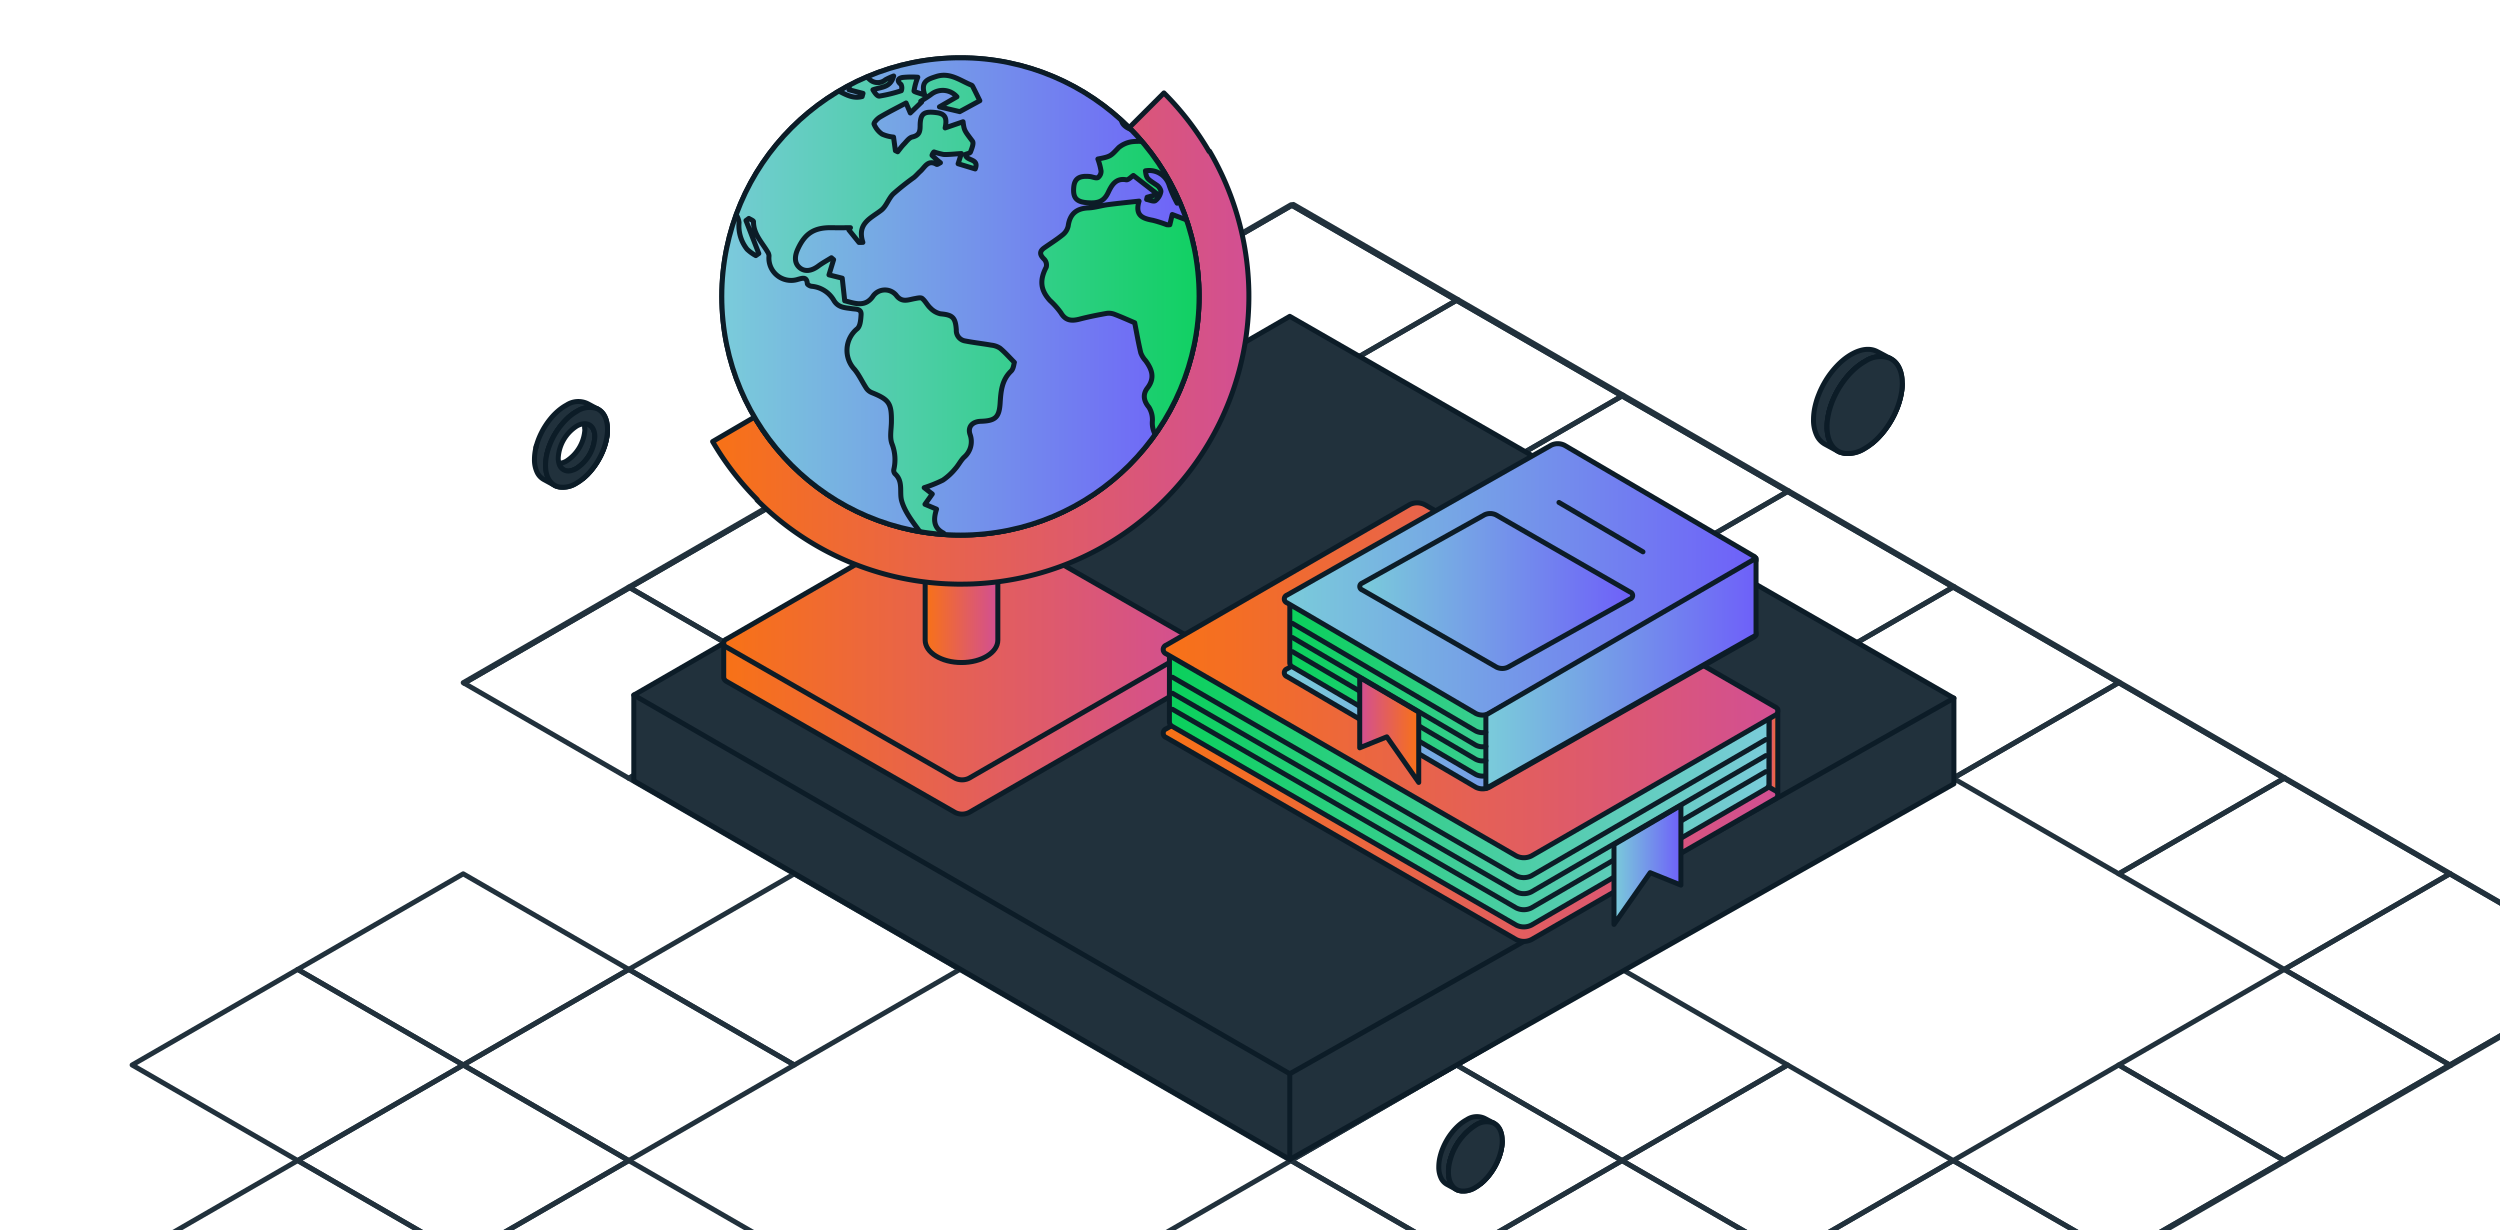 <svg xmlns="http://www.w3.org/2000/svg" xmlns:xlink="http://www.w3.org/1999/xlink" id="dh_-_speakers" data-name="dh - speakers" viewBox="0 0 500 246"><defs><clipPath id="clip-path"><rect width="500" height="246" fill="none"/></clipPath><linearGradient id="linear-gradient" x1="144.741" x2="239.436" y1="135.576" y2="135.576" gradientUnits="userSpaceOnUse"><stop offset="0" stop-color="#f87216"/><stop offset="1" stop-color="#d24f93"/></linearGradient><linearGradient id="linear-gradient-2" x1="144.741" x2="239.436" y1="128.723" y2="128.723" xlink:href="#linear-gradient"/><linearGradient id="linear-gradient-3" x1="185.033" x2="199.567" y1="107.014" y2="107.014" xlink:href="#linear-gradient"/><linearGradient id="linear-gradient-4" x1="142.526" x2="249.787" y1="67.711" y2="67.711" xlink:href="#linear-gradient"/><linearGradient id="linear-gradient-5" x1="144.361" x2="239.815" y1="59.287" y2="59.287" gradientUnits="userSpaceOnUse"><stop offset="0" stop-color="#0ad05b"/><stop offset="1" stop-color="#7accda"/></linearGradient><linearGradient id="linear-gradient-6" x1="144.361" x2="239.815" y1="59.287" y2="59.287" gradientUnits="userSpaceOnUse"><stop offset="0" stop-color="#7accda"/><stop offset=".998" stop-color="#6e60f9"/></linearGradient><clipPath id="clip-path-2"><circle cx="192.088" cy="59.287" r="47.727" fill="none" stroke="#0c1c27" stroke-linecap="round" stroke-linejoin="round"/></clipPath><linearGradient id="linear-gradient-7" x1="139.228" x2="246.154" y1="59.485" y2="59.485" gradientUnits="userSpaceOnUse"><stop offset="0" stop-color="#7accda"/><stop offset="1" stop-color="#0ad05b"/></linearGradient><linearGradient id="linear-gradient-8" x1="353.795" x2="355.559" y1="150.578" y2="150.578" gradientUnits="userSpaceOnUse"><stop offset="0" stop-color="#d24f93"/><stop offset="1" stop-color="#f87216"/></linearGradient><linearGradient id="linear-gradient-9" x1="232.642" x2="355.559" y1="152.792" y2="152.792" xlink:href="#linear-gradient"/><linearGradient id="linear-gradient-10" x1="233.879" x2="353.795" y1="157.475" y2="157.475" xlink:href="#linear-gradient-5"/><linearGradient id="linear-gradient-11" x1="232.642" x2="355.559" y1="136.058" y2="136.058" xlink:href="#linear-gradient"/><linearGradient id="linear-gradient-12" x1="322.796" x2="336.181" y1="172.972" y2="172.972" xlink:href="#linear-gradient-6"/><linearGradient id="linear-gradient-13" x1="256.864" x2="351.208" y1="130.632" y2="130.632" xlink:href="#linear-gradient-6"/><linearGradient id="linear-gradient-14" x1="257.954" x2="349.652" y1="133.512" y2="133.512" xlink:href="#linear-gradient-5"/><linearGradient id="linear-gradient-15" x1="256.864" x2="351.208" y1="115.877" y2="115.877" xlink:href="#linear-gradient-6"/><linearGradient id="linear-gradient-16" x1="271.956" x2="326.531" y1="118.201" y2="118.201" xlink:href="#linear-gradient-6"/><linearGradient id="linear-gradient-17" x1="311.792" x2="328.592" y1="105.428" y2="105.428" xlink:href="#linear-gradient-6"/><linearGradient id="linear-gradient-18" x1="297.175" x2="351.208" y1="134.671" y2="134.671" xlink:href="#linear-gradient-6"/><linearGradient id="linear-gradient-19" x1="139.999" x2="151.802" y1="145.989" y2="145.989" gradientTransform="matrix(-1, 0, 0, 1, 423.745, 0)" xlink:href="#linear-gradient"/></defs><g clip-path="url(#clip-path)"><polygon fill="none" stroke="#21313c" stroke-linecap="round" stroke-linejoin="round" points="225.079 60.073 258.189 40.958 258.372 41.063 225.263 60.179 225.079 60.073"/><polygon fill="none" stroke="#21313c" stroke-linecap="round" stroke-linejoin="round" points="92.826 136.641 92.643 136.535 125.752 117.42 125.935 117.526 92.826 136.641"/><polygon fill="none" stroke="#21313c" stroke-linecap="round" stroke-linejoin="round" points="159.044 98.41 158.861 98.304 191.97 79.189 192.154 79.294 159.044 98.41"/><polygon fill="none" stroke="#21313c" stroke-linecap="round" stroke-linejoin="round" points="125.935 117.526 125.752 117.42 158.861 98.304 159.044 98.41 125.935 117.526"/><polygon fill="none" stroke="#21313c" stroke-linecap="round" stroke-linejoin="round" points="225.263 60.179 192.154 79.294 191.97 79.189 225.079 60.073 225.263 60.179"/><polygon fill="none" stroke="#21313c" stroke-linecap="round" stroke-linejoin="round" points="324.407 155.651 357.516 136.535 390.625 155.651 357.516 174.767 324.407 155.651"/><polygon fill="none" stroke="#21313c" stroke-linecap="round" stroke-linejoin="round" points="357.516 212.997 390.625 232.113 357.516 251.229 324.407 232.113 357.516 212.997"/><polygon fill="none" stroke="#21313c" stroke-linecap="round" stroke-linejoin="round" points="324.407 232.113 357.516 251.229 324.407 270.344 291.298 251.228 324.407 232.113"/><polygon fill="none" stroke="#21313c" stroke-linecap="round" stroke-linejoin="round" points="225.079 136.535 191.97 117.42 225.079 98.304 258.188 117.42 225.079 136.535"/><polygon fill="none" stroke="#21313c" stroke-linecap="round" stroke-linejoin="round" points="158.861 174.766 125.752 155.651 158.861 136.535 191.97 155.651 158.861 174.766"/><polygon fill="none" stroke="#21313c" stroke-linecap="round" stroke-linejoin="round" points="258.188 117.42 225.079 98.304 258.189 79.189 291.298 98.304 258.188 117.42"/><polygon fill="none" stroke="#21313c" stroke-linecap="round" stroke-linejoin="round" points="258.189 79.189 291.298 60.073 324.407 79.189 291.298 98.304 258.189 79.189"/><polygon fill="none" stroke="#21313c" stroke-linecap="round" stroke-linejoin="round" points="291.298 136.535 324.407 117.42 357.516 136.535 324.407 155.651 291.298 136.535"/><polygon fill="none" stroke="#21313c" stroke-linecap="round" stroke-linejoin="round" points="191.97 155.651 158.861 136.535 191.97 117.42 225.079 136.535 191.97 155.651"/><polygon fill="none" stroke="#21313c" stroke-linecap="round" stroke-linejoin="round" points="92.643 251.228 59.534 270.344 26.425 251.229 59.534 232.113 92.643 251.228"/><polygon fill="none" stroke="#21313c" stroke-linecap="round" stroke-linejoin="round" points="59.534 232.113 26.425 212.997 59.534 193.882 92.643 212.997 59.534 232.113"/><polygon fill="none" stroke="#21313c" stroke-linecap="round" stroke-linejoin="round" points="92.643 212.997 59.534 193.882 92.643 174.766 125.752 193.882 92.643 212.997"/><polygon fill="none" stroke="#21313c" stroke-linecap="round" stroke-linejoin="round" points="225.079 174.766 191.97 155.651 225.079 136.535 258.189 155.651 225.079 174.766"/><polygon fill="none" stroke="#21313c" stroke-linecap="round" stroke-linejoin="round" points="258.189 155.651 291.298 136.535 324.407 155.651 291.298 174.766 258.189 155.651"/><polygon fill="none" stroke="#21313c" stroke-linecap="round" stroke-linejoin="round" points="225.079 212.997 191.97 193.882 225.079 174.766 258.188 193.882 225.079 212.997"/><polygon fill="none" stroke="#21313c" stroke-linecap="round" stroke-linejoin="round" points="258.188 193.882 225.079 174.766 258.189 155.651 291.298 174.766 258.188 193.882"/><polygon fill="none" stroke="#21313c" stroke-linecap="round" stroke-linejoin="round" points="291.298 174.766 324.407 155.651 357.516 174.767 324.407 193.882 291.298 174.766"/><polygon fill="none" stroke="#21313c" stroke-linecap="round" stroke-linejoin="round" points="324.407 193.882 357.516 212.997 324.407 232.113 291.298 212.997 324.407 193.882"/><polygon fill="none" stroke="#21313c" stroke-linecap="round" stroke-linejoin="round" points="291.298 212.997 324.407 232.113 291.298 251.228 258.189 232.113 291.298 212.997"/><polygon fill="none" stroke="#21313c" stroke-linecap="round" stroke-linejoin="round" points="291.298 174.766 324.407 193.882 291.298 212.997 258.188 193.882 291.298 174.766"/><polygon fill="none" stroke="#21313c" stroke-linecap="round" stroke-linejoin="round" points="258.188 193.882 291.298 212.997 258.189 232.113 225.079 212.997 258.188 193.882"/><polygon fill="none" stroke="#21313c" stroke-linecap="round" stroke-linejoin="round" points="125.752 232.113 92.643 212.997 125.752 193.882 158.861 212.997 125.752 232.113"/><polygon fill="none" stroke="#21313c" stroke-linecap="round" stroke-linejoin="round" points="158.861 212.997 125.752 193.882 158.861 174.766 191.97 193.882 158.861 212.997"/><polygon fill="none" stroke="#21313c" stroke-linecap="round" stroke-linejoin="round" points="191.97 193.882 158.861 174.766 191.97 155.651 225.079 174.766 191.97 193.882"/><polygon fill="none" stroke="#21313c" stroke-linecap="round" stroke-linejoin="round" points="291.298 98.304 324.407 79.189 357.516 98.304 324.407 117.42 291.298 98.304"/><polygon fill="none" stroke="#21313c" stroke-linecap="round" stroke-linejoin="round" points="258.189 155.651 225.079 136.535 258.188 117.42 291.298 136.535 258.189 155.651"/><polygon fill="none" stroke="#21313c" stroke-linecap="round" stroke-linejoin="round" points="258.189 232.113 291.298 251.228 258.189 270.344 225.08 251.229 258.189 232.113"/><polygon fill="none" stroke="#21313c" stroke-linecap="round" stroke-linejoin="round" points="158.861 251.228 125.752 270.344 92.643 251.228 125.752 232.113 158.861 251.228"/><polygon fill="none" stroke="#21313c" stroke-linecap="round" stroke-linejoin="round" points="258.188 117.42 291.298 98.304 324.407 117.42 291.298 136.535 258.188 117.42"/><polygon fill="none" stroke="#21313c" stroke-linecap="round" stroke-linejoin="round" points="92.643 251.228 59.534 232.113 92.643 212.997 125.752 232.113 92.643 251.228"/><polygon fill="none" stroke="#21313c" stroke-linecap="round" stroke-linejoin="round" points="125.752 155.651 92.826 136.641 125.935 117.526 158.861 136.535 125.752 155.651"/><polygon fill="none" stroke="#21313c" stroke-linecap="round" stroke-linejoin="round" points="390.625 117.42 390.808 117.314 423.887 136.447 423.734 136.535 390.625 117.42"/><polygon fill="none" stroke="#21313c" stroke-linecap="round" stroke-linejoin="round" points="357.516 98.304 357.729 98.181 390.808 117.314 390.625 117.42 357.516 98.304"/><polygon fill="none" stroke="#21313c" stroke-linecap="round" stroke-linejoin="round" points="423.734 136.535 423.887 136.447 456.965 155.58 456.843 155.651 423.734 136.535"/><polygon fill="none" stroke="#21313c" stroke-linecap="round" stroke-linejoin="round" points="158.861 136.535 125.935 117.526 159.044 98.41 191.97 117.42 158.861 136.535"/><polygon fill="none" stroke="#21313c" stroke-linecap="round" stroke-linejoin="round" points="489.952 174.766 490.044 174.713 523.122 193.847 523.061 193.882 489.952 174.766"/><polygon fill="none" stroke="#21313c" stroke-linecap="round" stroke-linejoin="round" points="324.407 79.189 324.651 79.048 357.729 98.181 357.516 98.304 324.407 79.189"/><polygon fill="none" stroke="#21313c" stroke-linecap="round" stroke-linejoin="round" points="225.079 98.304 192.154 79.294 225.263 60.179 258.189 79.189 225.079 98.304"/><polygon fill="none" stroke="#21313c" stroke-linecap="round" stroke-linejoin="round" points="191.97 117.42 159.044 98.41 192.154 79.294 225.079 98.304 191.97 117.42"/><polygon fill="none" stroke="#21313c" stroke-linecap="round" stroke-linejoin="round" points="291.298 60.073 291.572 59.915 324.651 79.048 324.407 79.189 291.298 60.073"/><polygon fill="none" stroke="#21313c" stroke-linecap="round" stroke-linejoin="round" points="258.372 41.063 258.677 40.887 291.572 59.915 291.298 60.073 258.372 41.063"/><polygon fill="none" stroke="#21313c" stroke-linecap="round" stroke-linejoin="round" points="258.189 79.189 225.263 60.179 258.372 41.063 291.298 60.073 258.189 79.189"/><polygon fill="none" stroke="#21313c" stroke-linecap="round" stroke-linejoin="round" points="456.843 155.651 456.965 155.58 490.044 174.713 489.952 174.766 456.843 155.651"/><polygon fill="none" stroke="#21313c" stroke-linecap="round" stroke-linejoin="round" points="523.061 193.882 523.244 193.988 490.135 213.103 489.952 212.997 523.061 193.882"/><polygon fill="none" stroke="#21313c" stroke-linecap="round" stroke-linejoin="round" points="489.952 212.997 490.135 213.103 457.026 232.219 456.843 232.113 489.952 212.997"/><polygon fill="none" stroke="#21313c" stroke-linecap="round" stroke-linejoin="round" points="456.843 232.113 457.026 232.219 423.917 251.334 423.734 251.228 456.843 232.113"/><polygon fill="none" stroke="#21313c" stroke-linecap="round" stroke-linejoin="round" points="390.625 232.113 423.734 251.228 390.625 270.344 357.516 251.229 390.625 232.113"/><polygon fill="none" stroke="#21313c" stroke-linecap="round" stroke-linejoin="round" points="423.734 212.997 456.843 232.113 423.734 251.228 390.625 232.113 423.734 212.997"/><polygon fill="none" stroke="#21313c" stroke-linecap="round" stroke-linejoin="round" points="390.625 155.651 423.734 136.535 456.843 155.651 423.734 174.766 390.625 155.651"/><polygon fill="none" stroke="#21313c" stroke-linecap="round" stroke-linejoin="round" points="357.516 136.535 390.625 117.42 423.734 136.535 390.625 155.651 357.516 136.535"/><polygon fill="none" stroke="#21313c" stroke-linecap="round" stroke-linejoin="round" points="423.734 174.766 456.843 155.651 489.952 174.766 456.843 193.882 423.734 174.766"/><polygon fill="none" stroke="#21313c" stroke-linecap="round" stroke-linejoin="round" points="456.843 193.882 489.952 212.997 456.843 232.113 423.734 212.997 456.843 193.882"/><polygon fill="none" stroke="#21313c" stroke-linecap="round" stroke-linejoin="round" points="489.952 174.766 523.061 193.882 489.952 212.997 456.843 193.882 489.952 174.766"/><polygon fill="none" stroke="#21313c" stroke-linecap="round" stroke-linejoin="round" points="324.407 117.42 357.516 98.304 390.625 117.42 357.516 136.535 324.407 117.42"/><polygon fill="#21313c" stroke="#0c1c27" stroke-linecap="round" stroke-linejoin="round" points="390.779 139.635 390.779 156.762 257.956 231.885 126.763 156.14 126.763 139.013 390.779 139.635"/><polygon fill="#21313c" stroke="#0c1c27" stroke-linecap="round" stroke-linejoin="round" points="257.956 63.268 390.779 139.635 257.956 214.757 126.763 139.013 257.956 63.268"/><line x1="257.956" x2="257.956" y1="214.757" y2="231.885" fill="#21313c" stroke="#0c1c27" stroke-linecap="round" stroke-linejoin="round"/><path fill="url(#linear-gradient)" stroke="#0c1c27" stroke-linecap="round" stroke-linejoin="round" d="M239.436,128.723h-11.282l-34.984-20.056a3.125,3.125,0,0,0-2.826,0l-34.74,20.056H144.741v6.853h.017a1.047,1.047,0,0,0,.571.721l45.678,26.188a3.125,3.125,0,0,0,2.826-0l45.024-25.994a.929.929,0,0,0,.562-.916h.017Z"/><path fill="url(#linear-gradient-2)" stroke="#0c1c27" stroke-linecap="round" stroke-linejoin="round" d="M238.848,128.001a.866.866,0,0,1,.009,1.637L193.833,155.632a3.125,3.125,0,0,1-2.826,0l-45.678-26.188a.866.866,0,0,1-.009-1.637l45.024-25.994a3.125,3.125,0,0,1,2.826,0Z"/><path fill="url(#linear-gradient-3)" stroke="#0c1c27" stroke-linecap="round" stroke-linejoin="round" d="M185.033,81.522v46.509c0,2.471,3.254,4.475,7.267,4.475s7.267-2.003,7.267-4.475V81.522Z"/><path fill="url(#linear-gradient-4)" stroke="#0c1c27" stroke-linecap="round" stroke-linejoin="round" d="M241.917,30.243l-.097.057a57.627,57.627,0,0,0-9.034-11.711l-6.95,6.95a47.726,47.726,0,1,1-74.924,57.874l-8.386,4.9a57.645,57.645,0,0,0,8.928,11.609l-.064.064a57.322,57.322,0,0,0,37.059,16.729c.033.002.066.005.1.007.708.043,1.417.071,2.126.088.318.009.636.019.954.023.431.003.862-.003,1.292-.009.584-.006,1.168-.017,1.753-.042.171-.008.343-.019.514-.028a57.548,57.548,0,0,0,46.728-86.509Z"/><circle cx="192.088" cy="59.287" r="47.727" fill="url(#linear-gradient-5)" stroke="#0c1c27" stroke-linecap="round" stroke-linejoin="round"/><circle cx="192.088" cy="59.287" r="47.727" fill="url(#linear-gradient-6)"/><g clip-path="url(#clip-path-2)"><g id="Oac0GI"><path fill="url(#linear-gradient-7)" stroke="#0c1c27" stroke-linecap="round" stroke-linejoin="round" d="M192.179,6.09c30.207-.035,53.916,23.536,53.975,53.662.057,28.91-23.946,52.974-52.681,53.127-31.024.165-53.952-24.179-54.243-52.88A53.148,53.148,0,0,1,192.179,6.09ZM145.231,40.575a12.443,12.443,0,0,0-.589,1.286,50.996,50.996,0,0,0,42.215,68.388A49.829,49.829,0,0,0,218.602,103.464a50.389,50.389,0,0,0,12.682-10.479c1.455-1.677,1.713-3.872.423-5.163a4.783,4.783,0,0,1-1.229-3.657,4.73,4.73,0,0,0-.694-2.715c-1.098-1.311-1.241-2.623-.304-3.84,1.561-2.028.912-3.729-.367-5.483a4.873,4.873,0,0,1-.958-1.551c-.477-2.022-.832-4.074-1.215-6.021-1.221-.519-2.588-1.138-3.988-1.673a3.145,3.145,0,0,0-1.584-.212c-1.827.324-3.652.688-5.447,1.154-1.568.407-2.805.347-3.739-1.258a15.846,15.846,0,0,0-2.189-2.464c-1.925-2.105-2.097-4.08-.743-6.679a1.709,1.709,0,0,0-.372-1.538c-.861-.84-1.125-1.535-.018-2.316,1.25-.882,2.557-1.693,3.736-2.66a3.031,3.031,0,0,0,1.046-1.73c.327-2.357,1.63-3.503,4.032-3.598,1.304-.052,2.588-.477,3.892-.65,1.967-.262,3.943-.45,6.246-.707-.882,2.937.775,3.472,2.745,3.834a24.795,24.795,0,0,1,2.79.883,2.461,2.461,0,0,0,.617.007l.487-2.042c1.389.514,2.623.991,3.872,1.426,1.007.35,2.031.65,3.048.972l.532-.693c-1.425-2.482-2.85-4.964-4.52-7.873l-1.956,3.896a22.174,22.174,0,0,1-1.564-3.502,4.202,4.202,0,0,0-4.777-2.966c.225,1.551.246,1.52,2.314,2.892.397.264.85.943.768,1.319a2.954,2.954,0,0,1-1.099,1.759c-.376.239-1.149-.147-1.744-.254l.102-.432,2.096-.593-4.849-3.762c-.436.274-1.012.942-1.449.86-2.202-.409-2.99,1.317-3.626,2.63-.915,1.887-2.264,2.074-3.994,1.968-2.282-.14-3.042-.914-2.859-3.067.149-1.756,1.084-2.394,3.239-2.177.545.055,1.165.386,1.599.212a1.567,1.567,0,0,0,.629-1.308,13.315,13.315,0,0,0-.637-2.408c2.61-.501,2.53-.576,4.171-2.298a5.387,5.387,0,0,1,2.544-1.151,11.033,11.033,0,0,1,2.491-.037l-.312-2.182c-1.377.363-3.647-.555-4.075-1.724-.749-2.047,1.646-1.827,2.393-2.982-9.915-8.377-21.166-13.118-34.237-13.059a50.049,50.049,0,0,0-28.219,8.748c2.931-.031,5.047,3.002,8.092,2.189l.178-.635-2.803-.722c.386-1.879-1.427-1.127-2.529-1.547.409-.335.637-.525.868-.71,2.268-1.822,3.621-1.759,5.746.149a2.372,2.372,0,0,0,3.182.122,12.317,12.317,0,0,1,1.669-.765c-.676,2.408-2.496,2.161-4.147,2.756.349.599.864,1.318,1.274,1.263a27.704,27.704,0,0,0,4.402-1.08,1.61,1.61,0,0,0-.057-1.245c-1.037-.824-.42-1.289.346-1.407a18.576,18.576,0,0,1,3.004-.042,12.946,12.946,0,0,0-.756,2.746c-.011.183,1.114.436,2.145.814-.892-2.747.621-3.154,2.259-3.694,2.776-.915,4.818.807,7.094,1.717.182.073.294.363.4.571.374.729.731,1.467,1.265,2.544l-4.014,2.182-4.061-.956,3.496-2.015a3.774,3.774,0,0,0-5.069-.544c-.69.528-1.445.971-2.17,1.452l.183.145L182.06,22.591l-.847-1.994c-1.827.975-3.558,1.834-5.214,2.819-.525.312-1.296,1.132-1.185,1.418a4.47,4.47,0,0,0,1.599,1.988,7.248,7.248,0,0,0,2.293.596l.375,2.714.451.22c.406-.502.779-1.036,1.228-1.496.528-.541,1.055-1.311,1.702-1.459,1.317-.301,1.559-.965,1.564-2.192.01-2.576.813-2.989,3.296-2.674,1.875.238,2.073,1.239,1.706,3.055l3.579-1.234c.233,1.817.307,1.763,1.883,3.886.306.413-.127,1.468-.391,2.162-.1.262-.686.34-1.025.49.151,1.405,2.832.724,1.967,2.899l-3.42-1.037.652-2.041c-1.38.082-2.474.225-3.561.181a14.683,14.683,0,0,1-1.903-.5c-.094-.017-.453.625-.394.688a20.42,20.42,0,0,0,1.67,1.466c-.236.106-.614.41-.766.323-1.74-1-2.342.574-3.266,1.398-.442.395-.82.865-1.281,1.234a51.667,51.667,0,0,0-4.121,3.277c-.953.94-1.379,2.473-2.406,3.268-2.102,1.628-4.891,2.638-3.671,6.431l-.78.009L169.781,45.993l.31-.45c-1.213,0-2.426.021-3.639-.004-3.587-.074-5.427,1.097-6.885,4.262-.629,1.365-.757,2.789.354,3.73,1.116.945,2.509.597,3.717-.306.833-.622,1.76-1.119,2.644-1.672l.438.377-.924,3.043,2.651.666.497,4.52c2.126.53,4.159,1.386,5.749-1.052a2.934,2.934,0,0,1,4.536-.078c1.135,1.563,2.405.921,3.738.69.492-.085,1.177-.266,1.471-.028.646.523,1.025,1.366,1.651,1.924a3.989,3.989,0,0,0,1.986,1.145c2.403.219,3.021.673,3.187,3.226a2.103,2.103,0,0,0,1.787,2.207c1.72.338,3.469.526,5.196.834a3.92,3.92,0,0,1,1.757.612c.949.776,1.762,1.717,2.875,2.835-.114.328-.162,1.274-.66,1.751-1.872,1.792-2.043,4.068-2.193,6.407-.183,2.842-.948,3.533-3.866,3.627-1.643.052-2.651,1.067-2.159,2.603a4.118,4.118,0,0,1-1.2,4.6c-.683.687-1.121,1.611-1.778,2.33A11.504,11.504,0,0,1,188.576,96.028a25.989,25.989,0,0,1-3.737,1.509l1.617,1.263-1.461,2.057c.764.321,1.42.597,2.317.974-.571,1.783-.789,3.683,1.407,4.789-.282.383-.501,1.018-.856,1.106a3.739,3.739,0,0,1-4.019-1.562c-1.363-1.872-2.89-3.82-3.508-5.977-.503-1.753.379-3.884-1.342-5.431a1.037,1.037,0,0,1-.232-.855,8.598,8.598,0,0,0-.377-5.159c-.474-1.298-.119-2.905-.102-4.374.044-3.712-.451-4.44-3.924-5.846a2.413,2.413,0,0,1-1.056-.832c-.831-1.25-1.453-2.659-2.397-3.81a5.566,5.566,0,0,1,.573-8.154c.595-.554.671-1.804.738-2.752.089-1.251-.989-1.108-1.814-1.234-1.351-.207-2.749-.178-3.623-1.641a5.713,5.713,0,0,0-4.477-2.846c-.306-.033-.818-.319-.835-.522-.118-1.396-.902-1.12-1.816-.88a4.454,4.454,0,0,1-5.85-4.665,1.629,1.629,0,0,0-.287-.811c-1.134-1.922-2.833-3.572-2.817-6.052.001-.211-.604-.425-.927-.638l-.574.421,2.564,6.596-.602.417a8.318,8.318,0,0,1-1.743-1.268,7.517,7.517,0,0,1-1.609-5.318,3.407,3.407,0,0,0-.77-1.831A25.717,25.717,0,0,0,145.231,40.575Z"/></g></g><circle cx="192.088" cy="59.287" r="47.727" fill="none" stroke="#0c1c27" stroke-linecap="round" stroke-linejoin="round"/><rect width="1.764" height="17.45" x="353.795" y="141.853" fill="url(#linear-gradient-8)" stroke="#0c1c27" stroke-linecap="round" stroke-linejoin="round"/><path fill="url(#linear-gradient-9)" stroke="#0c1c27" stroke-linecap="round" stroke-linejoin="round" d="M354.924,158.067a.936.936,0,0,1,.01,1.768l-48.635,28.078a3.376,3.376,0,0,1-3.053,0l-69.97-40.397a.936.936,0,0,1-.01-1.768L281.902,117.67a3.376,3.376,0,0,1,3.053,0Z"/><path fill="url(#linear-gradient-10)" stroke="#0c1c27" stroke-linecap="round" stroke-linejoin="round" d="M353.17,142.92,306.3,170.164a3.376,3.376,0,0,1-3.053,0l-68.72-39.706a1.078,1.078,0,0,1-.635-.89l-.013,14.854a1.078,1.078,0,0,0,.635.89l68.72,39.706a3.376,3.376,0,0,0,3.053,0l46.871-27.244a1.07,1.07,0,0,0,.625-.878L353.795,142.042A1.07,1.07,0,0,1,353.17,142.92Z"/><path fill="url(#linear-gradient-11)" stroke="#0c1c27" stroke-linecap="round" stroke-linejoin="round" d="M354.924,141.334a.936.936,0,0,1,.01,1.768l-48.635,28.078a3.376,3.376,0,0,1-3.053,0l-69.97-40.397a.936.936,0,0,1-.01-1.768l48.635-28.078a3.376,3.376,0,0,1,3.053,0Z"/><path fill="none" stroke="#0c1c27" stroke-linecap="round" stroke-linejoin="round" d="M234.513,141.872l68.72,39.706a3.376,3.376,0,0,0,3.053,0L353.157,154.334"/><polygon fill="url(#linear-gradient-12)" stroke="#0c1c27" stroke-linecap="round" stroke-linejoin="round" points="322.796 168.92 336.181 161.066 336.181 177.024 330.034 174.536 322.796 184.878 322.796 168.92"/><path fill="none" stroke="#0c1c27" stroke-linecap="round" stroke-linejoin="round" d="M234.513,135.453l68.72,39.706a3.376,3.376,0,0,0,3.053,0L353.157,147.915"/><path fill="none" stroke="#0c1c27" stroke-linecap="round" stroke-linejoin="round" d="M234.513,138.662l68.72,39.706a3.376,3.376,0,0,0,3.053,0L353.157,151.124"/><path fill="url(#linear-gradient-13)" stroke="#0c1c27" stroke-linecap="round" stroke-linejoin="round" d="M350.648,125.935a.825.825,0,0,1,.009,1.559L297.858,157.451a2.977,2.977,0,0,1-2.692,0l-37.743-22.123a.825.825,0,0,1-.009-1.559l52.799-29.956a2.977,2.977,0,0,1,2.692,0Z"/><path fill="url(#linear-gradient-14)" stroke="#0c1c27" stroke-linecap="round" stroke-linejoin="round" d="M349.101,112.58l-51.243,29.22a2.977,2.977,0,0,1-2.692,0l-36.641-21.513a.951.951,0,0,1-.56-.785l-.012,13.097a.951.951,0,0,0,.56.785l36.641,21.513a2.977,2.977,0,0,0,2.692,0l51.243-29.22a.943.943,0,0,0,.551-.774l.012-13.097A.943.943,0,0,1,349.101,112.58Z"/><path fill="url(#linear-gradient-15)" stroke="#0c1c27" stroke-linecap="round" stroke-linejoin="round" d="M350.648,111.181a.825.825,0,0,1,.009,1.559l-52.799,29.956a2.977,2.977,0,0,1-2.692,0l-37.743-22.123a.825.825,0,0,1-.009-1.559l52.799-29.956a2.977,2.977,0,0,1,2.692,0Z"/><path fill="url(#linear-gradient-16)" stroke="#0c1c27" stroke-linecap="round" stroke-linejoin="round" d="M326.041,118.418a.723.723,0,0,1,.008,1.366l-24.414,13.629a2.608,2.608,0,0,1-2.359,0l-26.829-15.428a.723.723,0,0,1-.008-1.366l24.414-13.629a2.608,2.608,0,0,1,2.359,0Z"/><line x1="311.792" x2="328.592" y1="100.491" y2="110.366" fill="url(#linear-gradient-17)" stroke="#0c1c27" stroke-linecap="round" stroke-linejoin="round"/><polygon fill="url(#linear-gradient-18)" stroke="#0c1c27" stroke-linecap="round" stroke-linejoin="round" points="297.175 157.703 351.208 127.025 351.208 111.639 297.175 143.007 297.175 157.703"/><path fill="none" stroke="#0c1c27" stroke-linecap="round" stroke-linejoin="round" d="M258.514,130.351l36.641,21.513a2.996,2.996,0,0,0,2.02.251"/><polygon fill="url(#linear-gradient-19)" stroke="#0c1c27" stroke-linecap="round" stroke-linejoin="round" points="283.746 142.416 271.943 135.491 271.943 149.562 277.363 147.368 283.746 156.487 283.746 142.416"/><path fill="none" stroke="#0c1c27" stroke-linecap="round" stroke-linejoin="round" d="M258.514,124.691l36.641,21.513a2.993,2.993,0,0,0,2.005.254"/><path fill="none" stroke="#0c1c27" stroke-linecap="round" stroke-linejoin="round" d="M258.514,127.521l36.641,21.513a2.996,2.996,0,0,0,2.02.251"/><path fill="#21313c" stroke="#0c1c27" stroke-linecap="round" stroke-linejoin="round" d="M362.705,83.925a7.047,7.047,0,0,0,.65,3.154,3.898,3.898,0,0,0,1.757,1.821l2.735,1.493.019-.032c-1.513-.721-2.459-2.459-2.459-5.007a11.604,11.604,0,0,1,.29-2.536c.888-4.158,3.791-8.502,7.234-10.491.026-.013.045-.026.071-.039a5.47,5.47,0,0,1,4.904-.663c-.779-.425-2.233-1.204-2.394-1.274a.02.02,0,0,0-.013-.006c-1.3-.727-3.057-.644-5.001.405h-.007c-.084.051-.174.097-.264.148a12.164,12.164,0,0,0-1.236.83c-.187.142-.373.296-.56.457q-.164.135-.328.29c-.09.09-.187.174-.277.264a17.368,17.368,0,0,0-2.993,3.907c-.129.225-.251.444-.361.669-.141.277-.277.553-.399.83-.09.193-.174.393-.251.592a.43.43,0,0,0-.045.116,12.999,12.999,0,0,0-.483,1.352c-.026.084-.052.167-.071.251-.064.212-.116.425-.168.637A12.145,12.145,0,0,0,362.705,83.925Z"/><path fill="#21313c" stroke="#0c1c27" stroke-linecap="round" stroke-linejoin="round" d="M365.408,85.354c0,2.549.946,4.286,2.459,5.007a.32.32,0,0,0,.084.032,1.978,1.978,0,0,0,.322.129.861.861,0,0,0,.174.045,2.672,2.672,0,0,0,.598.122,6.316,6.316,0,0,0,3.887-.991,11.416,11.416,0,0,0,1.577-1.101q.309-.261.618-.541a.28.28,0,0,1,.045-.039c.187-.18.373-.36.547-.547a15.237,15.237,0,0,0,1.113-1.281c.206-.27.406-.541.599-.817.135-.193.27-.393.399-.599a.134.134,0,0,1,.026-.039c.129-.212.264-.431.393-.65.026-.045.045-.084.071-.122.129-.238.257-.476.38-.714.071-.135.135-.27.199-.405.064-.129.122-.257.18-.393.18-.393.348-.792.489-1.197.052-.135.097-.27.142-.405.045-.135.09-.27.129-.405.038-.129.077-.264.116-.399.032-.116.064-.225.09-.335a4.229,4.229,0,0,0,.11-.476c.032-.135.058-.27.084-.405a11.027,11.027,0,0,0,.193-1.564c.013-.135.013-.277.013-.412a1.686,1.686,0,0,0,.006-.18q0-.27-.019-.521c0-.084-.006-.167-.013-.245-.006-.103-.019-.206-.032-.309-.006-.084-.019-.161-.032-.238a7.198,7.198,0,0,0-.187-.901,1.725,1.725,0,0,0-.058-.167,2.415,2.415,0,0,0-.103-.302,1.304,1.304,0,0,0-.09-.219,3.117,3.117,0,0,0-.154-.335,3.503,3.503,0,0,0-.386-.611c-.045-.064-.09-.129-.142-.193-.058-.064-.116-.129-.18-.193a3.038,3.038,0,0,0-.335-.309c-.071-.058-.142-.116-.219-.167a.227.227,0,0,0-.052-.032,2.654,2.654,0,0,0-.225-.142.643.643,0,0,0-.09-.051c-.064-.032-.135-.071-.206-.103-.007,0-.013-.006-.019-.006a5.47,5.47,0,0,0-4.904.663c-.026.013-.045.026-.071.039-3.443,1.989-6.346,6.333-7.234,10.491A11.604,11.604,0,0,0,365.408,85.354Z"/><path fill="#21313c" stroke="#0c1c27" stroke-linecap="round" stroke-linejoin="round" d="M365.698,82.818l8.811,5.78q.309-.261.618-.541a.28.28,0,0,1,.045-.039c.187-.18.373-.36.547-.547.386-.405.76-.83,1.113-1.281.206-.27.406-.541.599-.817.135-.193.27-.393.399-.599a.134.134,0,0,1,.026-.039c.129-.212.264-.431.393-.65.026-.045.045-.084.071-.122.129-.238.257-.476.38-.714.071-.135.135-.27.199-.405.064-.129.122-.257.18-.393.18-.393.348-.792.489-1.197.052-.135.097-.27.142-.405.045-.135.09-.27.129-.405.038-.129.077-.264.116-.399.032-.116.064-.225.09-.335a4.229,4.229,0,0,0,.11-.476c.032-.135.058-.27.084-.405a13.316,13.316,0,0,0,.193-1.564c.013-.135.013-.277.013-.412l-7.44-4.563c-.026.013-.045.026-.071.039C369.488,74.316,366.586,78.66,365.698,82.818Z"/><path fill="#21313c" stroke="#0c1c27" stroke-linecap="round" stroke-linejoin="round" d="M365.408,85.354c0,2.549.946,4.286,2.459,5.007a.32.32,0,0,0,.084.032,1.978,1.978,0,0,0,.322.129.861.861,0,0,0,.174.045,2.672,2.672,0,0,0,.598.122,6.316,6.316,0,0,0,3.887-.991,11.416,11.416,0,0,0,1.577-1.101q.309-.261.618-.541a.28.28,0,0,1,.045-.039c.187-.18.373-.36.547-.547a15.237,15.237,0,0,0,1.113-1.281c.206-.27.406-.541.599-.817.135-.193.27-.393.399-.599a.134.134,0,0,1,.026-.039c.129-.212.264-.431.393-.65.026-.045.045-.084.071-.122.129-.238.257-.476.38-.714.071-.135.135-.27.199-.405.064-.129.122-.257.18-.393.18-.393.348-.792.489-1.197.052-.135.097-.27.142-.405.045-.135.09-.27.129-.405.038-.129.077-.264.116-.399.032-.116.064-.225.09-.335a4.229,4.229,0,0,0,.11-.476c.032-.135.058-.27.084-.405a11.027,11.027,0,0,0,.193-1.564c.013-.135.013-.277.013-.412a1.686,1.686,0,0,0,.006-.18q0-.27-.019-.521c0-.084-.006-.167-.013-.245-.006-.103-.019-.206-.032-.309-.006-.084-.019-.161-.032-.238a7.198,7.198,0,0,0-.187-.901,1.725,1.725,0,0,0-.058-.167,2.415,2.415,0,0,0-.103-.302,1.304,1.304,0,0,0-.09-.219,3.117,3.117,0,0,0-.154-.335,3.503,3.503,0,0,0-.386-.611c-.045-.064-.09-.129-.142-.193-.058-.064-.116-.129-.18-.193a3.038,3.038,0,0,0-.335-.309c-.071-.058-.142-.116-.219-.167a.227.227,0,0,0-.052-.032,2.654,2.654,0,0,0-.225-.142.643.643,0,0,0-.09-.051c-.064-.032-.135-.071-.206-.103-.007,0-.013-.006-.019-.006a5.47,5.47,0,0,0-4.904.663c-.026.013-.045.026-.071.039-3.443,1.989-6.346,6.333-7.234,10.491A11.604,11.604,0,0,0,365.408,85.354Z"/><path fill="#21313c" stroke="#0c1c27" stroke-linecap="round" stroke-linejoin="round" d="M287.759,233.368a5.037,5.037,0,0,0,.465,2.254,2.786,2.786,0,0,0,1.256,1.302l1.955,1.067.014-.023c-1.081-.515-1.757-1.757-1.757-3.579a8.295,8.295,0,0,1,.207-1.813,12.044,12.044,0,0,1,5.171-7.498c.018-.009.032-.018.051-.028a3.91,3.91,0,0,1,3.505-.474c-.557-.304-1.596-.86-1.711-.911a.014.014,0,0,0-.009-.005,3.678,3.678,0,0,0-3.574.29h-.005c-.06.037-.124.069-.188.106a8.695,8.695,0,0,0-.883.593c-.133.101-.267.212-.4.327q-.117.097-.235.207c-.064.064-.133.124-.198.189a12.415,12.415,0,0,0-2.139,2.792c-.092.161-.179.317-.258.478-.101.198-.198.396-.285.593-.064.138-.124.281-.179.423a.308.308,0,0,0-.032.083,9.293,9.293,0,0,0-.345.966c-.018.06-.037.12-.051.179-.046.152-.083.304-.12.455A8.681,8.681,0,0,0,287.759,233.368Z"/><path fill="#21313c" stroke="#0c1c27" stroke-linecap="round" stroke-linejoin="round" d="M289.691,234.389c0,1.822.676,3.064,1.757,3.579a.229.229,0,0,0,.06.023,1.414,1.414,0,0,0,.23.092.615.615,0,0,0,.124.032,1.91,1.91,0,0,0,.428.087,4.515,4.515,0,0,0,2.779-.708,8.16,8.16,0,0,0,1.127-.787q.221-.186.442-.386a.2.2,0,0,1,.032-.028c.133-.129.267-.258.391-.391a10.892,10.892,0,0,0,.796-.915c.147-.193.29-.386.428-.584.097-.138.193-.281.285-.428a.096.096,0,0,1,.018-.028c.092-.152.189-.308.281-.465.018-.032.032-.06.051-.087.092-.17.184-.34.271-.511.051-.097.097-.193.143-.29.046-.092.087-.184.129-.281.129-.281.248-.566.35-.856.037-.097.069-.193.101-.29s.064-.193.092-.29c.028-.092.055-.189.083-.285.023-.083.046-.161.064-.239a3.024,3.024,0,0,0,.078-.34c.023-.097.041-.193.06-.29a7.882,7.882,0,0,0,.138-1.118c.009-.097.009-.198.009-.294a1.206,1.206,0,0,0,.005-.129q0-.193-.014-.373c0-.06-.005-.12-.009-.175-.005-.074-.014-.147-.023-.221-.005-.06-.014-.115-.023-.17a5.146,5.146,0,0,0-.133-.644,1.235,1.235,0,0,0-.041-.12,1.725,1.725,0,0,0-.074-.216.932.932,0,0,0-.064-.156,2.228,2.228,0,0,0-.11-.239,2.504,2.504,0,0,0-.276-.437c-.032-.046-.064-.092-.101-.138-.041-.046-.083-.092-.129-.138a2.17,2.17,0,0,0-.239-.221c-.051-.041-.101-.083-.156-.12a.162.162,0,0,0-.037-.023,1.901,1.901,0,0,0-.161-.101.46.46,0,0,0-.064-.037c-.046-.023-.097-.051-.147-.074-.005,0-.009-.005-.014-.005a3.91,3.91,0,0,0-3.505.474c-.018.009-.032.018-.051.028a12.044,12.044,0,0,0-5.171,7.498A8.295,8.295,0,0,0,289.691,234.389Z"/><path fill="#21313c" stroke="#0c1c27" stroke-linecap="round" stroke-linejoin="round" d="M289.898,232.577l6.298,4.131q.221-.186.442-.386a.2.2,0,0,1,.032-.028c.133-.129.267-.258.391-.391.276-.29.543-.593.796-.915.147-.193.29-.386.428-.584.097-.138.193-.281.285-.428a.096.096,0,0,1,.018-.028c.092-.152.189-.308.281-.465.018-.032.032-.06.051-.087.092-.17.184-.34.271-.511.051-.097.097-.193.143-.29.046-.092.087-.184.129-.281.129-.281.248-.566.35-.856.037-.097.069-.193.101-.29s.064-.193.092-.29c.028-.092.055-.189.083-.285.023-.083.046-.161.064-.239a3.024,3.024,0,0,0,.078-.34c.023-.097.041-.193.06-.29a9.518,9.518,0,0,0,.138-1.118c.009-.097.009-.198.009-.294l-5.318-3.262c-.018.009-.032.018-.051.028A12.044,12.044,0,0,0,289.898,232.577Z"/><path fill="#21313c" stroke="#0c1c27" stroke-linecap="round" stroke-linejoin="round" d="M289.691,234.389c0,1.822.676,3.064,1.757,3.579a.229.229,0,0,0,.06.023,1.414,1.414,0,0,0,.23.092.615.615,0,0,0,.124.032,1.91,1.91,0,0,0,.428.087,4.515,4.515,0,0,0,2.779-.708,8.16,8.16,0,0,0,1.127-.787q.221-.186.442-.386a.2.2,0,0,1,.032-.028c.133-.129.267-.258.391-.391a10.892,10.892,0,0,0,.796-.915c.147-.193.29-.386.428-.584.097-.138.193-.281.285-.428a.096.096,0,0,1,.018-.028c.092-.152.189-.308.281-.465.018-.032.032-.06.051-.087.092-.17.184-.34.271-.511.051-.097.097-.193.143-.29.046-.092.087-.184.129-.281.129-.281.248-.566.35-.856.037-.097.069-.193.101-.29s.064-.193.092-.29c.028-.092.055-.189.083-.285.023-.083.046-.161.064-.239a3.024,3.024,0,0,0,.078-.34c.023-.097.041-.193.06-.29a7.882,7.882,0,0,0,.138-1.118c.009-.097.009-.198.009-.294a1.206,1.206,0,0,0,.005-.129q0-.193-.014-.373c0-.06-.005-.12-.009-.175-.005-.074-.014-.147-.023-.221-.005-.06-.014-.115-.023-.17a5.146,5.146,0,0,0-.133-.644,1.235,1.235,0,0,0-.041-.12,1.725,1.725,0,0,0-.074-.216.932.932,0,0,0-.064-.156,2.228,2.228,0,0,0-.11-.239,2.504,2.504,0,0,0-.276-.437c-.032-.046-.064-.092-.101-.138-.041-.046-.083-.092-.129-.138a2.17,2.17,0,0,0-.239-.221c-.051-.041-.101-.083-.156-.12a.162.162,0,0,0-.037-.023,1.901,1.901,0,0,0-.161-.101.46.46,0,0,0-.064-.037c-.046-.023-.097-.051-.147-.074-.005,0-.009-.005-.014-.005a3.91,3.91,0,0,0-3.505.474c-.018.009-.032.018-.051.028a12.044,12.044,0,0,0-5.171,7.498A8.295,8.295,0,0,0,289.691,234.389Z"/><path fill="#21313c" stroke="#0c1c27" stroke-linecap="round" stroke-linejoin="round" d="M109.349,90.952a10.874,10.874,0,0,1,.317-1.176c-.004.103-.009.206-.009.309a3.775,3.775,0,0,0,.172,1.18l.004.004a1.887,1.887,0,0,0,1.962,1.425,1.927,1.927,0,0,0,2.408,1.438,3.754,3.754,0,0,0,1.103-.438,8.098,8.098,0,0,0,3.661-6.343c0-1.67-.841-2.631-2.064-2.609a6.098,6.098,0,0,1,.073.906,3.779,3.779,0,0,0-.142-.901,2.081,2.081,0,0,0-.944-1.266,2.444,2.444,0,0,0-2.318.124,9.861,9.861,0,0,1,1.734-1.288c.021-.013.039-.021.06-.034a4.517,4.517,0,0,1,4.039-.541c.073.034.146.069.215.103a.097.097,0,0,0,.022.013,2.425,2.425,0,0,1,.223.142c.064.043.124.086.184.133a3.217,3.217,0,0,1,.76.876c.043.073.086.146.124.223a2.464,2.464,0,0,1,.133.288,3.915,3.915,0,0,1,.202.571,5.729,5.729,0,0,1,.167.807c.021.154.039.318.047.485a.094.094,0,0,1,0,.034,1.121,1.121,0,0,1,.009.172c.009.099.009.202.009.305,0,.051,0,.099-.004.15q0,.161-.013.322c-.004.073-.009.15-.017.227,0,.043-.004.086-.009.129-.009.099-.017.197-.03.292v.009c-.026.215-.06.433-.103.652-.03.163-.064.33-.103.498-.03.133-.065.262-.099.395-.034.133-.069.262-.111.391-.069.236-.146.472-.236.708q-.058.155-.116.309c-.047.116-.095.236-.142.352-.095.219-.189.433-.292.648-.052.112-.107.219-.163.326s-.111.215-.167.318c-.056.107-.116.21-.176.318-.12.215-.253.429-.386.639-.06.094-.12.185-.18.275q-.103.148-.206.296c-.069.099-.137.193-.206.288-.142.189-.288.378-.438.562l-.219.258c-.017.017-.03.039-.047.056-.064.073-.129.146-.197.219-.077.086-.159.167-.236.253a3.324,3.324,0,0,1-.245.245c-.163.159-.331.318-.498.464l-.258.219a9.202,9.202,0,0,1-1.296.91,5.082,5.082,0,0,1-3.386.79,1.111,1.111,0,0,1-.116-.021,3.112,3.112,0,0,1-.665-.223c-1.245-.588-2.026-2.021-2.026-4.12A9.868,9.868,0,0,1,109.349,90.952Z"/><path fill="#21313c" stroke="#0c1c27" stroke-linecap="round" stroke-linejoin="round" d="M106.894,91.866a5.82,5.82,0,0,0,.532,2.597,3.206,3.206,0,0,0,1.446,1.498l2.249,1.227.017-.026c-1.245-.588-2.026-2.021-2.026-4.12a9.868,9.868,0,0,1,.236-2.09,10.874,10.874,0,0,1,.317-1.176,14.624,14.624,0,0,1,3.906-6.172,9.861,9.861,0,0,1,1.734-1.288c.021-.013.039-.021.06-.034a4.517,4.517,0,0,1,4.039-.541c-.657-.356-1.884-1.021-1.974-1.056a4.268,4.268,0,0,0-4.129.335c-.073.039-.146.077-.219.12-.112.064-.228.133-.339.206-.095.06-.189.124-.283.189-.052.034-.103.073-.155.112-.081.056-.159.116-.236.176-.18.137-.36.283-.532.438-.099.082-.193.167-.288.258a12.571,12.571,0,0,0-1.249,1.356c-.069.086-.142.172-.206.262-.206.266-.403.541-.588.824-.056.086-.111.167-.163.253a12.739,12.739,0,0,0-.734,1.288c-.065.124-.124.249-.185.378-.034.064-.064.133-.095.202-.039.086-.077.172-.116.262a14.103,14.103,0,0,0-.657,1.876c-.026.103-.052.21-.073.313A10.139,10.139,0,0,0,106.894,91.866Z"/><path fill="#21313c" stroke="#0c1c27" stroke-linecap="round" stroke-linejoin="round" d="M109.349,90.952l.481.313.004.004c-.111-.343.541-.468.541-.918a8.199,8.199,0,0,1,3.82-6.305,3.196,3.196,0,0,1,1.695-.567.901.901,0,0,1,.468.163l.433-.485-1.425-.876c-.022.013-.039.021-.06.034a9.861,9.861,0,0,0-1.734,1.288,14.624,14.624,0,0,0-3.906,6.172A10.874,10.874,0,0,0,109.349,90.952Z"/><path fill="#21313c" stroke="#0c1c27" stroke-linecap="round" stroke-linejoin="round" d="M107.182,89.531h.004c.021-.103.047-.21.073-.313C107.233,89.321,107.208,89.428,107.182,89.531Z"/><path fill="#21313c" stroke="#0c1c27" stroke-linecap="round" stroke-linejoin="round" d="M111.796,92.695a1.927,1.927,0,0,0,2.408,1.438,3.754,3.754,0,0,0,1.103-.438,8.098,8.098,0,0,0,3.661-6.343c0-1.67-.841-2.631-2.064-2.609a6.098,6.098,0,0,1,.073.906c.004.069.004.137.004.21a8.09,8.09,0,0,1-3.661,6.339c-.082.047-.159.09-.24.133a3.963,3.963,0,0,1-.562.227c-.073.021-.146.043-.219.06a.794.794,0,0,1-.163.034.947.947,0,0,1-.146.026A1.609,1.609,0,0,1,111.796,92.695Z"/><path fill="#21313c" stroke="#0c1c27" stroke-linecap="round" stroke-linejoin="round" d="M115.307,93.695a3.754,3.754,0,0,1-1.103.438l2.399,1.575.258-.219c.167-.146.335-.305.498-.464a3.324,3.324,0,0,0,.245-.245c.077-.086.159-.167.236-.253.069-.073.133-.146.197-.219.017-.017.03-.039.047-.056l.219-.258c.15-.185.296-.373.438-.562.069-.094.137-.189.206-.288q.103-.148.206-.296c.06-.09.12-.18.18-.275.133-.21.266-.425.386-.639.06-.107.12-.21.176-.318.056-.103.112-.21.167-.318s.111-.215.163-.326c.103-.215.197-.429.292-.648.047-.116.094-.236.142-.352q.058-.154.116-.309c.09-.236.167-.472.236-.708.043-.129.077-.258.111-.391.034-.133.069-.262.099-.395.039-.167.073-.335.103-.498.043-.219.077-.438.103-.652v-.009c.013-.094.022-.193.03-.292.004-.043.009-.086.009-.129.009-.077.013-.154.017-.227q.013-.161.013-.322L116.791,83.158l-.433.485a1.628,1.628,0,0,1,.541,1.099h.004c1.223-.021,2.064.94,2.064,2.609A8.098,8.098,0,0,1,115.307,93.695Z"/><path fill="#21313c" stroke="#0c1c27" stroke-linecap="round" stroke-linejoin="round" d="M111.98,92.673l.009.004a.947.947,0,0,0,.146-.026C112.083,92.66,112.032,92.669,111.98,92.673Z"/><path fill="#21313c" stroke="#0c1c27" stroke-linecap="round" stroke-linejoin="round" d="M109.349,90.952a10.874,10.874,0,0,1,.317-1.176,14.624,14.624,0,0,1,3.906-6.172,9.861,9.861,0,0,1,1.734-1.288c.021-.013.039-.021.06-.034a4.517,4.517,0,0,1,4.039-.541c.073.034.146.069.215.103a.097.097,0,0,0,.022.013,2.425,2.425,0,0,1,.223.142c.064.043.124.086.184.133a3.217,3.217,0,0,1,.76.876c.043.073.086.146.124.223a2.464,2.464,0,0,1,.133.288,3.915,3.915,0,0,1,.202.571,5.729,5.729,0,0,1,.167.807c.021.154.039.318.047.485a.094.094,0,0,1,0,.034,1.121,1.121,0,0,1,.009.172c.009.099.009.202.009.305,0,.051,0,.099-.004.15q0,.161-.013.322c-.004.073-.009.15-.017.227,0,.043-.004.086-.009.129-.009.099-.017.197-.03.292v.009c-.026.215-.06.433-.103.652-.03.163-.064.33-.103.498-.03.133-.065.262-.099.395-.034.133-.069.262-.111.391-.069.236-.146.472-.236.708q-.058.155-.116.309c-.047.116-.095.236-.142.352-.095.219-.189.433-.292.648-.052.112-.107.219-.163.326s-.111.215-.167.318c-.056.107-.116.21-.176.318-.12.215-.253.429-.386.639-.06.094-.12.185-.18.275q-.103.148-.206.296c-.069.099-.137.193-.206.288-.142.189-.288.378-.438.562l-.219.258c-.017.017-.03.039-.047.056-.064.073-.129.146-.197.219-.077.086-.159.167-.236.253a3.324,3.324,0,0,1-.245.245c-.163.159-.331.318-.498.464l-.258.219a9.202,9.202,0,0,1-1.296.91,5.082,5.082,0,0,1-3.386.79,1.111,1.111,0,0,1-.116-.021,3.112,3.112,0,0,1-.665-.223c-1.245-.588-2.026-2.021-2.026-4.12A9.868,9.868,0,0,1,109.349,90.952Zm4.854,3.18a3.754,3.754,0,0,0,1.103-.438,8.098,8.098,0,0,0,3.661-6.343c0-1.67-.841-2.631-2.064-2.609h-.004a.347.347,0,0,0-.064.004,3.375,3.375,0,0,0-1.528.494,8.09,8.09,0,0,0-3.661,6.339,3.851,3.851,0,0,0,.15,1.116A1.927,1.927,0,0,0,114.204,94.132Z"/></g></svg>